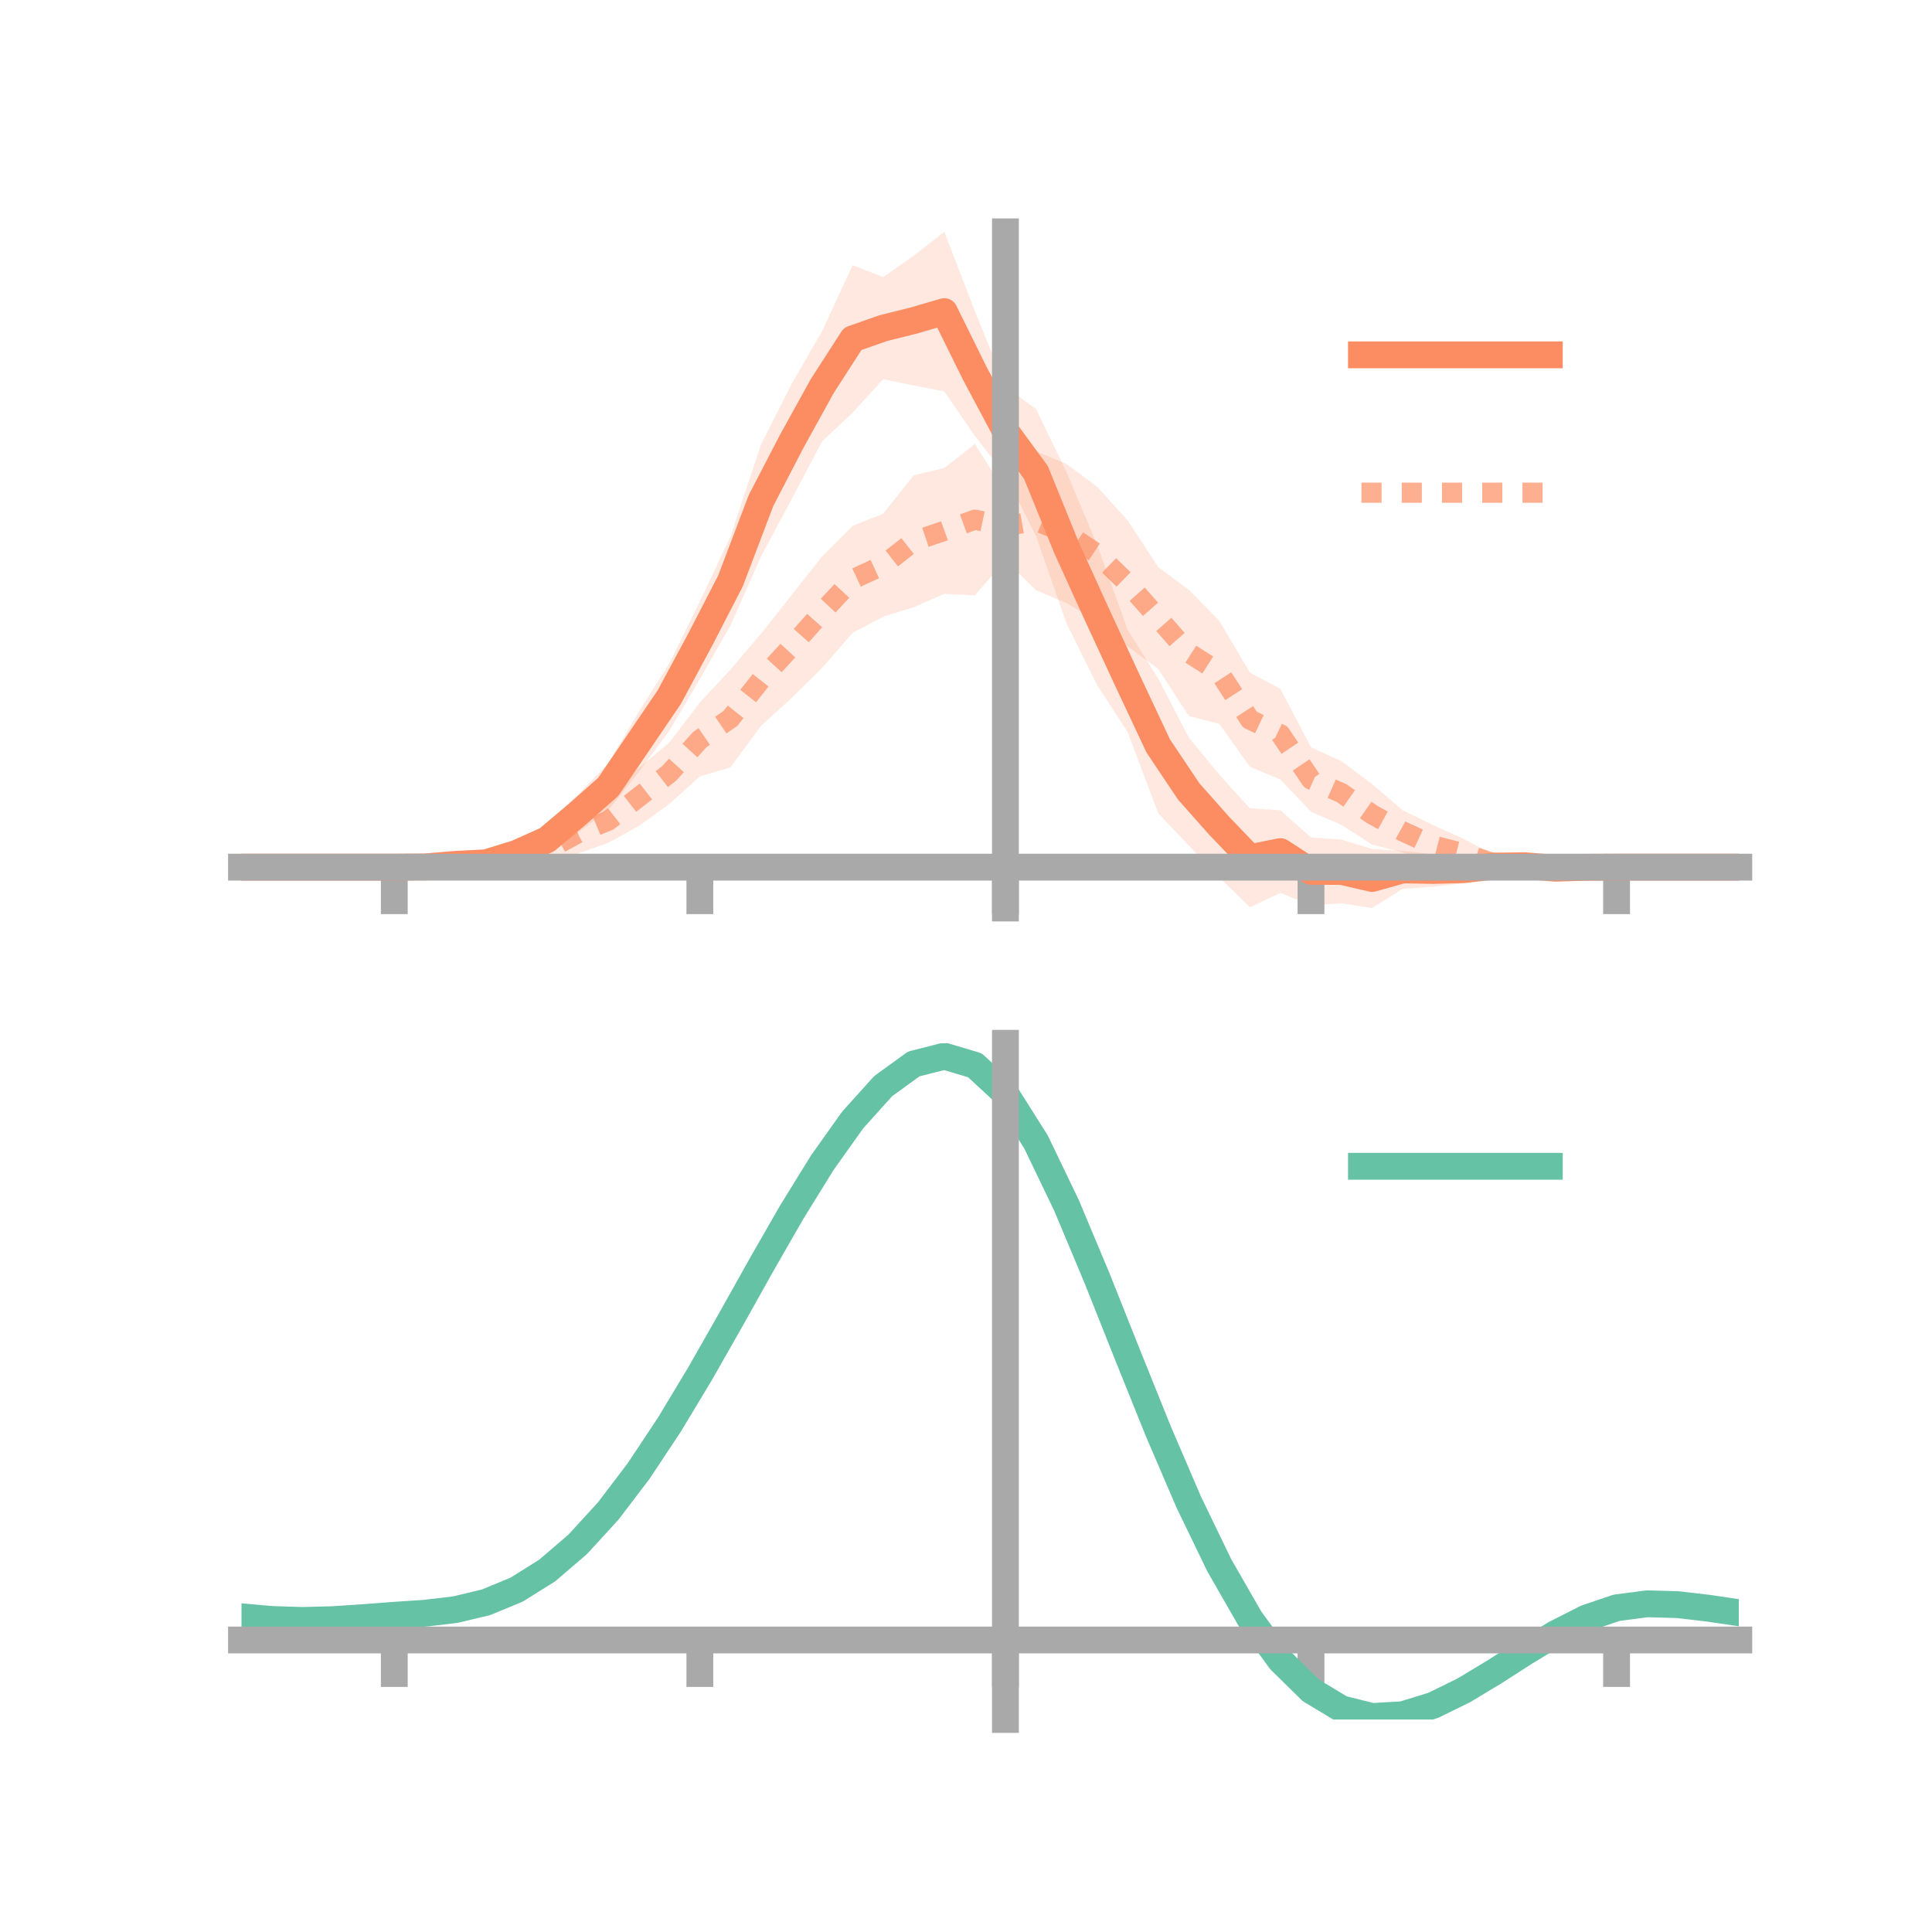 <?xml version="1.0" encoding="utf-8" standalone="no"?>
<!DOCTYPE svg PUBLIC "-//W3C//DTD SVG 1.1//EN"
  "http://www.w3.org/Graphics/SVG/1.1/DTD/svg11.dtd">
<!-- Created with matplotlib (https://matplotlib.org/) -->
<svg height="144pt" version="1.1" viewBox="0 0 144 144" width="144pt" xmlns="http://www.w3.org/2000/svg" xmlns:xlink="http://www.w3.org/1999/xlink">
 <defs>
  <style type="text/css">*{stroke-linecap:butt;stroke-linejoin:round;}</style>
 </defs>
 <g id="figure_1">
  <g id="patch_1">
   <path d="M 0 144 
L 144 144 
L 144 0 
L 0 0 
z
" style="fill:none;"/>
  </g>
  <g id="axes_1">
   <g id="patch_2">
    <path d="M 18 67.68 
L 129.6 67.68 
L 129.6 17.28 
L 18 17.28 
z
" style="fill:none;"/>
   </g>
   <g id="PolyCollection_1">
    <path clip-path="url(#p7733f453e5)" d="M 18 64.633 
L 18 64.633 
L 20.278 64.633 
L 22.555 64.633 
L 24.833 64.633 
L 27.11 64.633 
L 29.388 64.633 
L 31.665 64.529 
L 33.943 64.117 
L 36.22 63.852 
L 38.498 62.813 
L 40.776 61.397 
L 43.053 59.262 
L 45.331 56.903 
L 47.608 53.06 
L 49.886 49.446 
L 52.163 44.83 
L 54.441 40.002 
L 56.718 33.144 
L 58.996 28.627 
L 61.273 24.692 
L 63.551 19.764 
L 65.829 20.654 
L 68.106 19.051 
L 70.384 17.28 
L 72.661 23.186 
L 74.939 28.808 
L 77.216 30.489 
L 79.494 35.185 
L 81.771 40.609 
L 84.049 46.939 
L 86.327 50.581 
L 88.604 54.968 
L 90.882 57.743 
L 93.159 60.242 
L 95.437 60.394 
L 97.714 62.417 
L 99.992 62.581 
L 102.269 63.275 
L 104.547 63.426 
L 106.824 63.668 
L 109.102 63.805 
L 111.38 63.769 
L 113.657 64.143 
L 115.935 64.481 
L 118.212 64.573 
L 120.49 64.633 
L 122.767 64.633 
L 125.045 64.633 
L 127.322 64.633 
L 129.6 64.633 
L 129.6 64.633 
L 129.6 64.633 
L 127.322 64.633 
L 125.045 64.633 
L 122.767 64.633 
L 120.49 64.634 
L 118.212 64.715 
L 115.935 64.943 
L 113.657 64.911 
L 111.38 65.339 
L 109.102 65.831 
L 106.824 66.09 
L 104.547 66.246 
L 102.269 67.68 
L 99.992 67.322 
L 97.714 67.479 
L 95.437 66.551 
L 93.159 67.622 
L 90.882 65.382 
L 88.604 63.023 
L 86.327 60.612 
L 84.049 54.56 
L 81.771 51.055 
L 79.494 46.471 
L 77.216 39.946 
L 74.939 35.423 
L 72.661 32.494 
L 70.384 29.174 
L 68.106 28.728 
L 65.829 28.263 
L 63.551 30.757 
L 61.273 32.9 
L 58.996 37.214 
L 56.718 41.486 
L 54.441 46.622 
L 52.163 50.619 
L 49.886 54.463 
L 47.608 57.548 
L 45.331 60.401 
L 43.053 62.068 
L 40.776 63.77 
L 38.498 64.403 
L 36.22 64.764 
L 33.943 64.736 
L 31.665 64.703 
L 29.388 64.633 
L 27.11 64.633 
L 24.833 64.633 
L 22.555 64.633 
L 20.278 64.633 
L 18 64.633 
z
" style="fill:#fc8d62;fill-opacity:0.2;"/>
   </g>
   <g id="PolyCollection_2">
    <path clip-path="url(#p7733f453e5)" d="M 18 64.633 
L 18 64.633 
L 20.278 64.633 
L 22.555 64.633 
L 24.833 64.633 
L 27.11 64.633 
L 29.388 64.633 
L 31.665 64.537 
L 33.943 64.144 
L 36.22 63.662 
L 38.498 62.863 
L 40.776 62.196 
L 43.053 60.6 
L 45.331 59.534 
L 47.608 57.243 
L 49.886 55.348 
L 52.163 52.362 
L 54.441 49.912 
L 56.718 47.237 
L 58.996 44.358 
L 61.273 41.476 
L 63.551 39.195 
L 65.829 38.28 
L 68.106 35.423 
L 70.384 34.878 
L 72.661 33.096 
L 74.939 36.691 
L 77.216 33.648 
L 79.494 34.577 
L 81.771 36.272 
L 84.049 38.792 
L 86.327 42.27 
L 88.604 43.956 
L 90.882 46.276 
L 93.159 50.125 
L 95.437 51.346 
L 97.714 55.701 
L 99.992 56.735 
L 102.269 58.444 
L 104.547 60.395 
L 106.824 61.501 
L 109.102 62.529 
L 111.38 63.734 
L 113.657 63.961 
L 115.935 64.363 
L 118.212 64.515 
L 120.49 64.633 
L 122.767 64.633 
L 125.045 64.633 
L 127.322 64.633 
L 129.6 64.633 
L 129.6 64.633 
L 129.6 64.633 
L 127.322 64.633 
L 125.045 64.633 
L 122.767 64.633 
L 120.49 64.634 
L 118.212 64.737 
L 115.935 64.883 
L 113.657 65.05 
L 111.38 64.989 
L 109.102 64.681 
L 106.824 64.534 
L 104.547 63.526 
L 102.269 62.957 
L 99.992 61.486 
L 97.714 60.499 
L 95.437 58.106 
L 93.159 57.148 
L 90.882 53.957 
L 88.604 53.366 
L 86.327 49.858 
L 84.049 48.181 
L 81.771 46.278 
L 79.494 44.951 
L 77.216 43.993 
L 74.939 41.744 
L 72.661 44.373 
L 70.384 44.261 
L 68.106 45.255 
L 65.829 45.964 
L 63.551 47.168 
L 61.273 49.779 
L 58.996 52.029 
L 56.718 54.106 
L 54.441 57.191 
L 52.163 57.874 
L 49.886 59.925 
L 47.608 61.569 
L 45.331 62.818 
L 43.053 63.629 
L 40.776 64.517 
L 38.498 64.435 
L 36.22 64.764 
L 33.943 64.792 
L 31.665 64.706 
L 29.388 64.634 
L 27.11 64.633 
L 24.833 64.633 
L 22.555 64.633 
L 20.278 64.633 
L 18 64.633 
z
" style="fill:#fc8d62;fill-opacity:0.2;"/>
   </g>
   <g id="matplotlib.axis_1">
    <g id="xtick_1">
     <g id="line2d_1">
      <defs>
       <path d="M 0 0 
L 0 3.5 
" id="meff0f332b4" style="stroke:#a9a9a9;stroke-width:2;"/>
      </defs>
      <g>
       <use style="fill:#a9a9a9;stroke:#a9a9a9;stroke-width:2;" x="29.388" xlink:href="#meff0f332b4" y="64.633"/>
      </g>
     </g>
    </g>
    <g id="xtick_2">
     <g id="line2d_2">
      <g>
       <use style="fill:#a9a9a9;stroke:#a9a9a9;stroke-width:2;" x="52.163" xlink:href="#meff0f332b4" y="64.633"/>
      </g>
     </g>
    </g>
    <g id="xtick_3">
     <g id="line2d_3">
      <g>
       <use style="fill:#a9a9a9;stroke:#a9a9a9;stroke-width:2;" x="74.939" xlink:href="#meff0f332b4" y="64.633"/>
      </g>
     </g>
    </g>
    <g id="xtick_4">
     <g id="line2d_4">
      <g>
       <use style="fill:#a9a9a9;stroke:#a9a9a9;stroke-width:2;" x="97.714" xlink:href="#meff0f332b4" y="64.633"/>
      </g>
     </g>
    </g>
    <g id="xtick_5">
     <g id="line2d_5">
      <g>
       <use style="fill:#a9a9a9;stroke:#a9a9a9;stroke-width:2;" x="120.49" xlink:href="#meff0f332b4" y="64.633"/>
      </g>
     </g>
    </g>
   </g>
   <g id="matplotlib.axis_2"/>
   <g id="line2d_6">
    <path clip-path="url(#p7733f453e5)" d="M 18 64.633 
L 20.278 64.633 
L 22.555 64.633 
L 24.833 64.633 
L 27.11 64.633 
L 29.388 64.633 
L 31.665 64.616 
L 33.943 64.426 
L 36.22 64.308 
L 38.498 63.608 
L 40.776 62.584 
L 43.053 60.665 
L 45.331 58.652 
L 47.608 55.304 
L 49.886 51.954 
L 52.163 47.724 
L 54.441 43.312 
L 56.718 37.315 
L 58.996 32.92 
L 61.273 28.796 
L 63.551 25.26 
L 65.829 24.459 
L 68.106 23.89 
L 70.384 23.227 
L 72.661 27.84 
L 74.939 32.116 
L 77.216 35.218 
L 79.494 40.828 
L 81.771 45.832 
L 84.049 50.75 
L 86.327 55.597 
L 88.604 58.995 
L 90.882 61.562 
L 93.159 63.932 
L 95.437 63.473 
L 97.714 64.948 
L 99.992 64.952 
L 102.269 65.478 
L 104.547 64.836 
L 106.824 64.879 
L 109.102 64.818 
L 111.38 64.554 
L 113.657 64.527 
L 115.935 64.712 
L 118.212 64.644 
L 120.49 64.634 
L 122.767 64.633 
L 125.045 64.633 
L 127.322 64.633 
L 129.6 64.633 
" style="fill:none;stroke:#fc8d62;stroke-linecap:square;stroke-width:2;"/>
   </g>
   <g id="line2d_7">
    <path clip-path="url(#p7733f453e5)" d="M 18 64.633 
L 20.278 64.633 
L 22.555 64.633 
L 24.833 64.633 
L 27.11 64.633 
L 29.388 64.633 
L 31.665 64.622 
L 33.943 64.468 
L 36.22 64.213 
L 38.498 63.649 
L 40.776 63.357 
L 43.053 62.115 
L 45.331 61.176 
L 47.608 59.406 
L 49.886 57.636 
L 52.163 55.118 
L 54.441 53.551 
L 56.718 50.672 
L 58.996 48.193 
L 61.273 45.627 
L 63.551 43.182 
L 65.829 42.122 
L 68.106 40.339 
L 70.384 39.569 
L 72.661 38.735 
L 74.939 39.218 
L 77.216 38.82 
L 79.494 39.764 
L 81.771 41.275 
L 84.049 43.486 
L 86.327 46.064 
L 88.604 48.661 
L 90.882 50.117 
L 93.159 53.636 
L 95.437 54.726 
L 97.714 58.1 
L 99.992 59.111 
L 102.269 60.701 
L 104.547 61.961 
L 106.824 63.018 
L 109.102 63.605 
L 111.38 64.361 
L 113.657 64.505 
L 115.935 64.623 
L 118.212 64.626 
L 120.49 64.634 
L 122.767 64.633 
L 125.045 64.633 
L 127.322 64.633 
L 129.6 64.633 
" style="fill:none;stroke:#fc8d62;stroke-dasharray:1.5,1.5;stroke-dashoffset:0;stroke-opacity:0.7;stroke-width:1.5;"/>
   </g>
   <g id="patch_3">
    <path d="M 74.939 67.68 
L 74.939 17.28 
" style="fill:none;stroke:#a9a9a9;stroke-linecap:square;stroke-linejoin:miter;stroke-width:2;"/>
   </g>
   <g id="patch_4">
    <path d="M 129.6 67.68 
L 129.6 17.28 
" style="fill:none;"/>
   </g>
   <g id="patch_5">
    <path d="M 18 64.633 
L 129.6 64.633 
" style="fill:none;stroke:#a9a9a9;stroke-linecap:square;stroke-linejoin:miter;stroke-width:2;"/>
   </g>
   <g id="patch_6">
    <path d="M 18 17.28 
L 129.6 17.28 
" style="fill:none;"/>
   </g>
   <g id="legend_1">
    <g id="line2d_8">
     <path d="M 101.475 26.449 
L 115.475 26.449 
" style="fill:none;stroke:#fc8d62;stroke-linecap:square;stroke-width:2;"/>
    </g>
    <g id="line2d_9"/>
    <g id="text_1">
     <!--   -->
     <g transform="translate(121.075 28.899)scale(0.07 -0.07)">
      <defs>
       <path id="DejaVuSans-32"/>
      </defs>
      <use xlink:href="#DejaVuSans-32"/>
     </g>
    </g>
    <g id="line2d_10">
     <path d="M 101.475 36.724 
L 115.475 36.724 
" style="fill:none;stroke:#fc8d62;stroke-dasharray:1.5,1.5;stroke-dashoffset:0;stroke-opacity:0.7;stroke-width:1.5;"/>
    </g>
    <g id="line2d_11"/>
    <g id="text_2">
     <!--   -->
     <g transform="translate(121.075 39.174)scale(0.07 -0.07)">
      <use xlink:href="#DejaVuSans-32"/>
     </g>
    </g>
   </g>
  </g>
  <g id="axes_2">
   <g id="patch_7">
    <path d="M 18 128.16 
L 129.6 128.16 
L 129.6 77.76 
L 18 77.76 
z
" style="fill:none;"/>
   </g>
   <g id="PolyCollection_3">
    <path clip-path="url(#pc81ddea314)" d="M 18 120.545 
L 18 120.466 
L 20.278 120.679 
L 22.555 120.749 
L 24.833 120.681 
L 27.11 120.521 
L 29.388 120.34 
L 31.665 120.181 
L 33.943 119.907 
L 36.22 119.357 
L 38.498 118.404 
L 40.776 116.958 
L 43.053 114.968 
L 45.331 112.425 
L 47.608 109.36 
L 49.886 105.841 
L 52.163 101.969 
L 54.441 97.873 
L 56.718 93.707 
L 58.996 89.647 
L 61.273 85.881 
L 63.551 82.608 
L 65.829 80.03 
L 68.106 78.349 
L 70.384 77.76 
L 72.661 78.45 
L 74.939 80.586 
L 77.216 84.249 
L 79.494 89.056 
L 81.771 94.569 
L 84.049 100.379 
L 86.327 106.127 
L 88.604 111.514 
L 90.882 116.304 
L 93.159 120.332 
L 95.437 123.494 
L 97.714 125.756 
L 99.992 127.139 
L 102.269 127.715 
L 104.547 127.593 
L 106.824 126.907 
L 109.102 125.81 
L 111.38 124.463 
L 113.657 123.027 
L 115.935 121.662 
L 118.212 120.52 
L 120.49 119.752 
L 122.767 119.458 
L 125.045 119.525 
L 127.322 119.8 
L 129.6 120.149 
L 129.6 120.254 
L 129.6 120.254 
L 127.322 119.931 
L 125.045 119.675 
L 122.767 119.619 
L 120.49 119.92 
L 118.212 120.698 
L 115.935 121.869 
L 113.657 123.282 
L 111.38 124.772 
L 109.102 126.17 
L 106.824 127.307 
L 104.547 128.021 
L 102.269 128.16 
L 99.992 127.598 
L 97.714 126.24 
L 95.437 124.029 
L 93.159 120.953 
L 90.882 117.048 
L 88.604 112.41 
L 86.327 107.194 
L 84.049 101.625 
L 81.771 95.99 
L 79.494 90.639 
L 77.216 85.971 
L 74.939 82.416 
L 72.661 80.347 
L 70.384 79.682 
L 68.106 80.252 
L 65.829 81.873 
L 63.551 84.352 
L 61.273 87.492 
L 58.996 91.098 
L 56.718 94.98 
L 54.441 98.955 
L 52.163 102.86 
L 49.886 106.549 
L 47.608 109.901 
L 45.331 112.823 
L 43.053 115.255 
L 40.776 117.169 
L 38.498 118.571 
L 36.22 119.501 
L 33.943 120.039 
L 31.665 120.303 
L 29.388 120.449 
L 27.11 120.614 
L 24.833 120.755 
L 22.555 120.807 
L 20.278 120.738 
L 18 120.545 
z
" style="fill:#66c2a5;fill-opacity:0.2;"/>
   </g>
   <g id="matplotlib.axis_3">
    <g id="xtick_6">
     <g id="line2d_12">
      <g>
       <use style="fill:#a9a9a9;stroke:#a9a9a9;stroke-width:2;" x="29.388" xlink:href="#meff0f332b4" y="122.235"/>
      </g>
     </g>
    </g>
    <g id="xtick_7">
     <g id="line2d_13">
      <g>
       <use style="fill:#a9a9a9;stroke:#a9a9a9;stroke-width:2;" x="52.163" xlink:href="#meff0f332b4" y="122.235"/>
      </g>
     </g>
    </g>
    <g id="xtick_8">
     <g id="line2d_14">
      <g>
       <use style="fill:#a9a9a9;stroke:#a9a9a9;stroke-width:2;" x="74.939" xlink:href="#meff0f332b4" y="122.235"/>
      </g>
     </g>
    </g>
    <g id="xtick_9">
     <g id="line2d_15">
      <g>
       <use style="fill:#a9a9a9;stroke:#a9a9a9;stroke-width:2;" x="97.714" xlink:href="#meff0f332b4" y="122.235"/>
      </g>
     </g>
    </g>
    <g id="xtick_10">
     <g id="line2d_16">
      <g>
       <use style="fill:#a9a9a9;stroke:#a9a9a9;stroke-width:2;" x="120.49" xlink:href="#meff0f332b4" y="122.235"/>
      </g>
     </g>
    </g>
   </g>
   <g id="matplotlib.axis_4"/>
   <g id="line2d_17">
    <path clip-path="url(#pc81ddea314)" d="M 18 120.506 
L 20.278 120.708 
L 22.555 120.778 
L 24.833 120.718 
L 27.11 120.567 
L 29.388 120.394 
L 31.665 120.242 
L 33.943 119.973 
L 36.22 119.429 
L 38.498 118.487 
L 40.776 117.064 
L 43.053 115.112 
L 45.331 112.624 
L 47.608 109.63 
L 49.886 106.195 
L 52.163 102.414 
L 54.441 98.414 
L 56.718 94.343 
L 58.996 90.372 
L 61.273 86.686 
L 63.551 83.48 
L 65.829 80.951 
L 68.106 79.301 
L 70.384 78.721 
L 72.661 79.398 
L 74.939 81.501 
L 77.216 85.11 
L 79.494 89.848 
L 81.771 95.28 
L 84.049 101.002 
L 86.327 106.661 
L 88.604 111.962 
L 90.882 116.676 
L 93.159 120.642 
L 95.437 123.762 
L 97.714 125.998 
L 99.992 127.369 
L 102.269 127.937 
L 104.547 127.807 
L 106.824 127.107 
L 109.102 125.99 
L 111.38 124.617 
L 113.657 123.154 
L 115.935 121.765 
L 118.212 120.609 
L 120.49 119.836 
L 122.767 119.538 
L 125.045 119.6 
L 127.322 119.866 
L 129.6 120.202 
" style="fill:none;stroke:#66c2a5;stroke-linecap:square;stroke-width:2;"/>
   </g>
   <g id="patch_8">
    <path d="M 74.939 128.16 
L 74.939 77.76 
" style="fill:none;stroke:#a9a9a9;stroke-linecap:square;stroke-linejoin:miter;stroke-width:2;"/>
   </g>
   <g id="patch_9">
    <path d="M 129.6 128.16 
L 129.6 77.76 
" style="fill:none;"/>
   </g>
   <g id="patch_10">
    <path d="M 18 122.235 
L 129.6 122.235 
" style="fill:none;stroke:#a9a9a9;stroke-linecap:square;stroke-linejoin:miter;stroke-width:2;"/>
   </g>
   <g id="patch_11">
    <path d="M 18 77.76 
L 129.6 77.76 
" style="fill:none;"/>
   </g>
   <g id="legend_2">
    <g id="line2d_18">
     <path d="M 101.475 86.929 
L 115.475 86.929 
" style="fill:none;stroke:#66c2a5;stroke-linecap:square;stroke-width:2;"/>
    </g>
    <g id="line2d_19"/>
    <g id="text_3">
     <!--   -->
     <g transform="translate(121.075 89.379)scale(0.07 -0.07)">
      <use xlink:href="#DejaVuSans-32"/>
     </g>
    </g>
   </g>
  </g>
 </g>
 <defs>
  <clipPath id="p7733f453e5">
   <rect height="50.4" width="111.6" x="18" y="17.28"/>
  </clipPath>
  <clipPath id="pc81ddea314">
   <rect height="50.4" width="111.6" x="18" y="77.76"/>
  </clipPath>
 </defs>
</svg>
